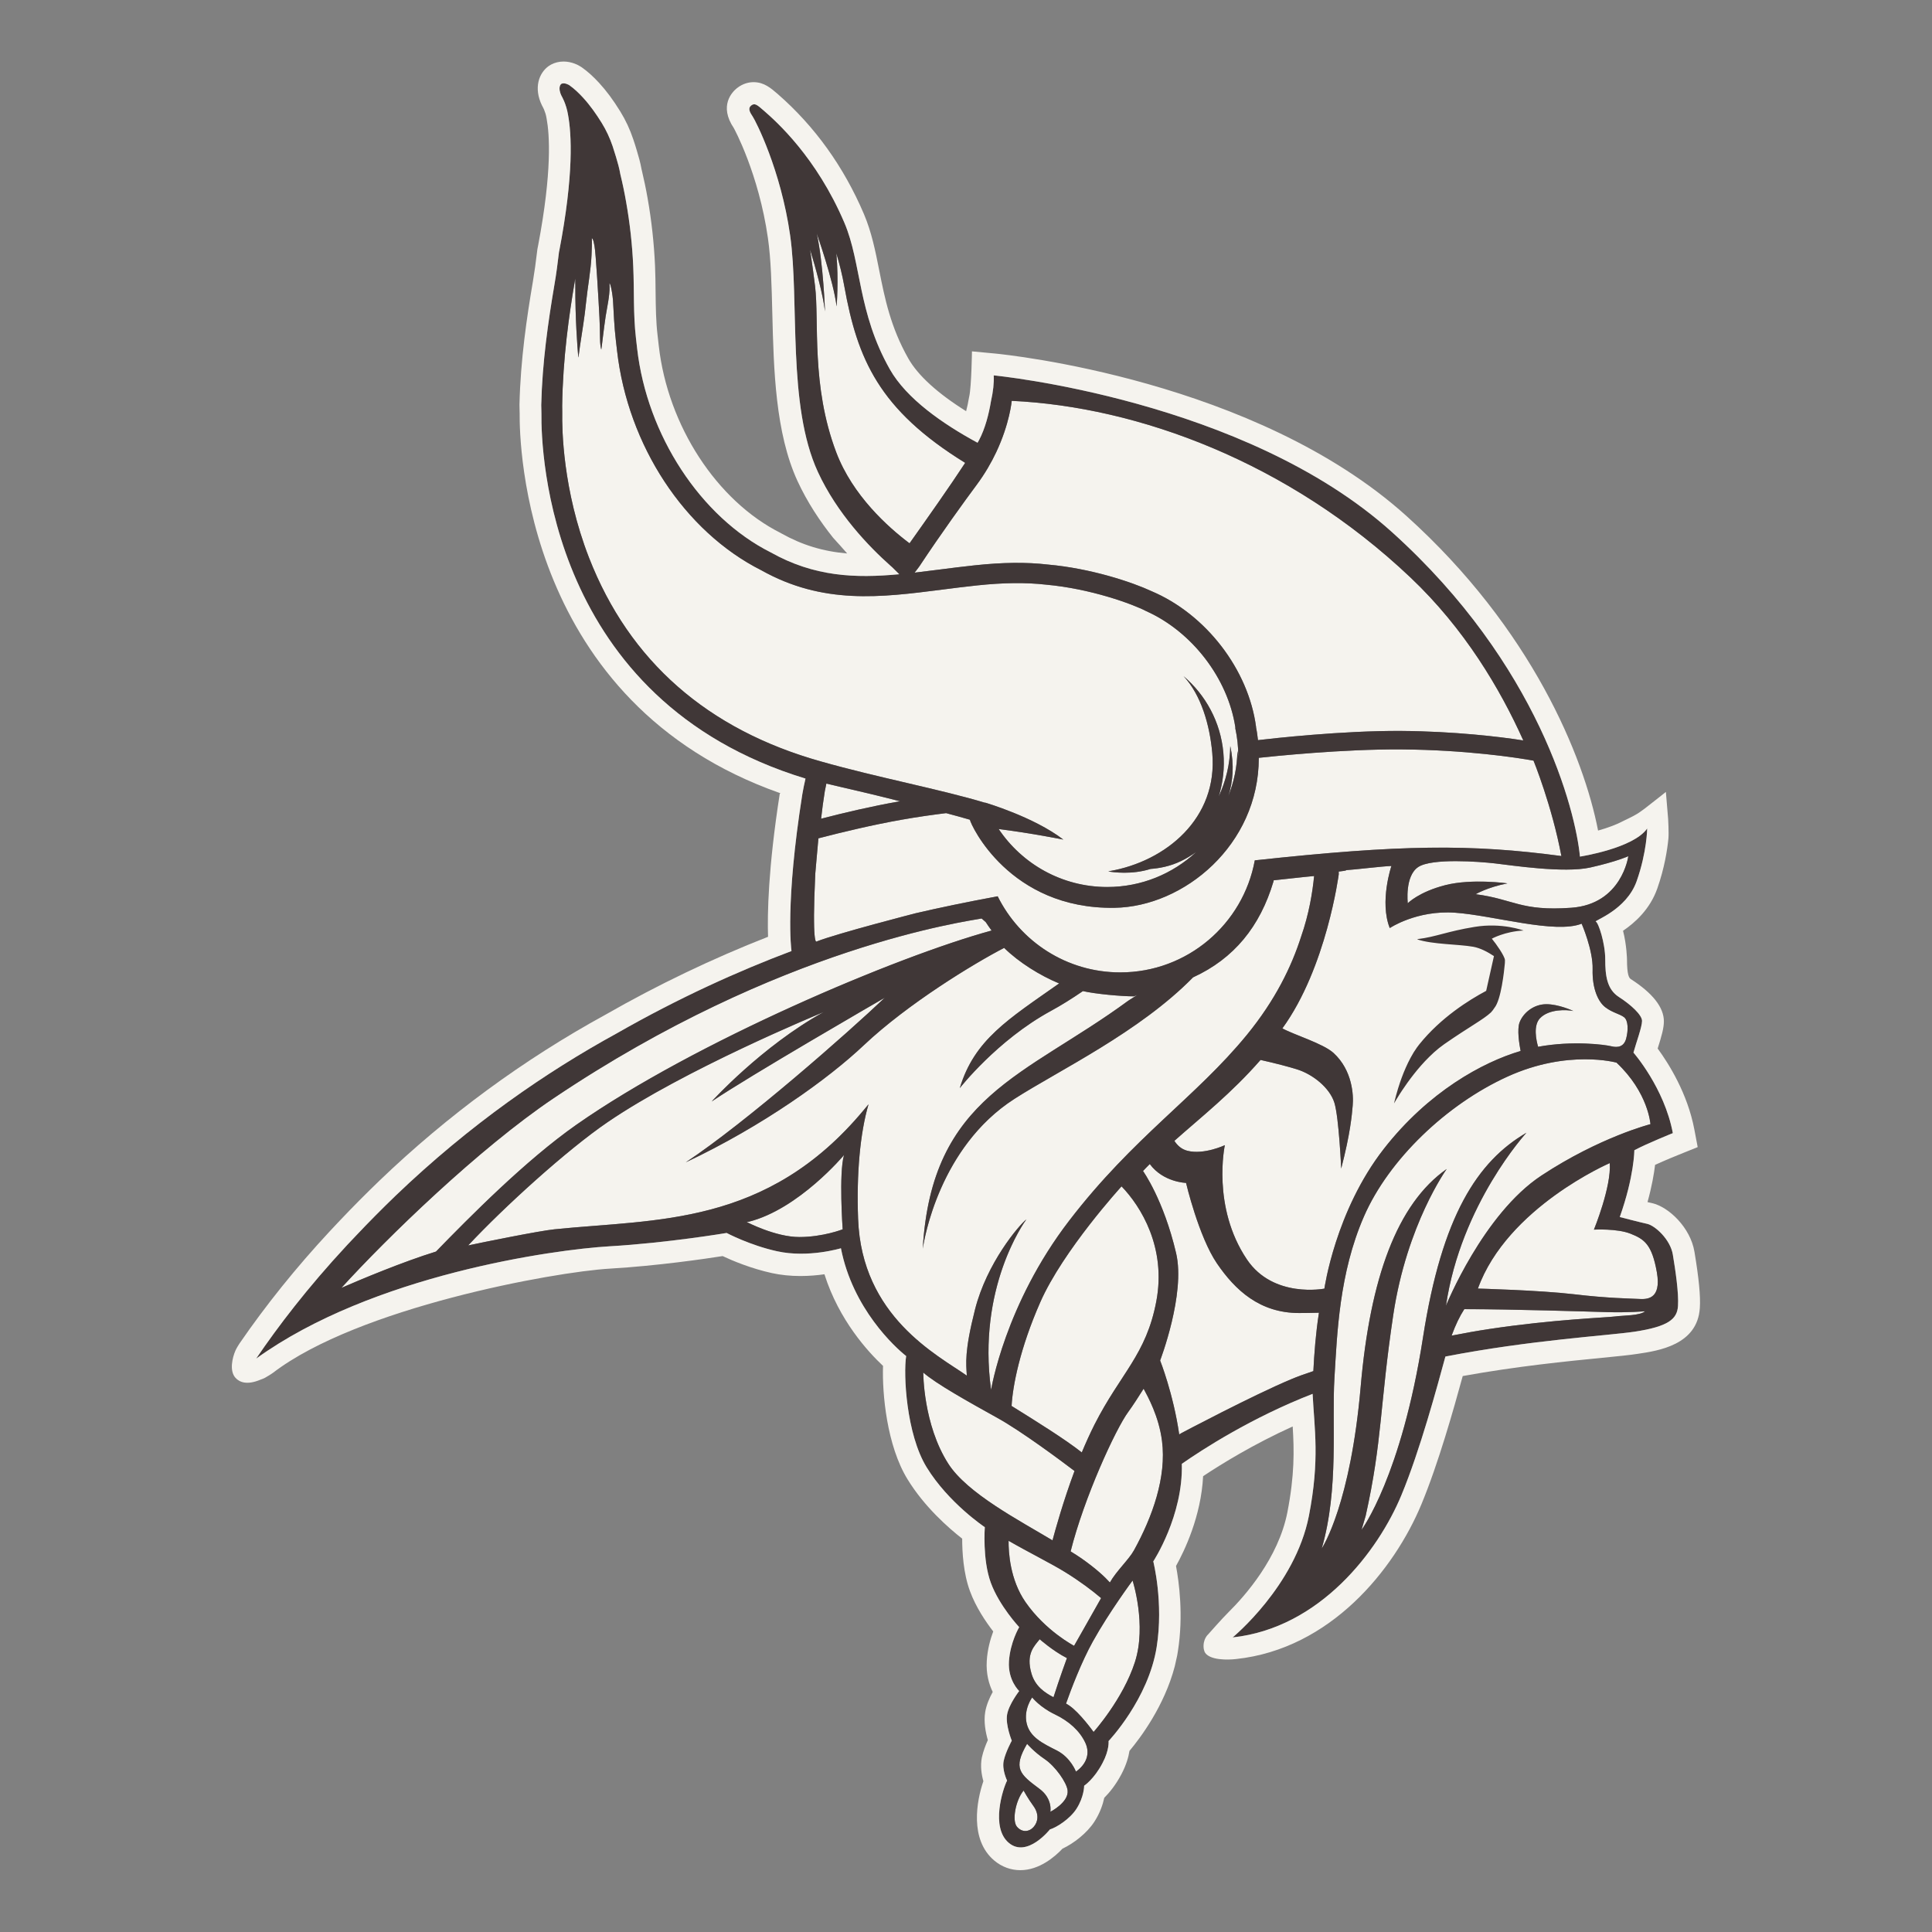 <svg width="500" height="500" viewBox="0 0 500 500" fill="none" xmlns="http://www.w3.org/2000/svg">
<rect x="0" y="0" width="500" height="500" fill="#808080" stroke="none"/>
<path d="M252.336 338.886C249.555 349.804 250.028 352.902 250.218 356.01C242.619 350.708 222.987 340.729 222.073 315.459C221.648 303.766 222.588 293.278 224.777 285.795C224.417 286.232 223.995 286.73 223.582 287.218C198.432 317.482 169.737 315.441 143.482 318.14C139.594 318.539 125.007 321.483 121.165 322.316C130.52 312.311 146.708 297.607 157.275 290.392C177.703 276.449 213.208 261.906 213.208 261.906C197.152 270.742 184.17 285.069 184.17 285.069C194.16 278.307 229.045 258.161 229.045 258.161C219.735 267.027 193.206 290.404 177.473 300.809C197.492 291.372 214.428 279.136 223.555 270.506C234.972 259.721 252.117 249.315 259.873 245.31C263.676 249.057 269.179 252.489 274.101 254.515C260.934 263.785 252.151 269.067 248.398 281.6C248.398 281.6 258.032 269.237 271.918 261.665C274.527 260.242 277.354 258.487 280.255 256.493C283.377 257.23 290.152 257.851 293.469 257.851L294.29 257.505C293.753 257.914 292.42 258.677 291.865 259.079C265.332 278.542 241.051 283.654 238.806 323.244C238.806 323.244 242.161 297.446 262.573 284.366C274.137 276.959 294.874 267.106 308.764 252.94C319.405 248.073 326.099 239.748 329.563 228.172L329.641 227.812C333.078 227.473 336.499 227.033 340.092 226.715C339.68 230.897 338.769 236.575 336.733 242.385C334.244 250.155 330.061 258.805 322.685 267.82C309.414 284.031 293.394 294.186 276.716 315.888C260.038 337.595 256.491 359.713 256.491 359.713C252.774 332.717 265.643 315.551 265.643 315.551C263.685 317.101 255.395 326.857 252.335 338.887L252.336 338.886ZM193.736 316.195C206.708 312.948 218.428 298.925 218.428 298.925C217.056 303.665 218.079 318.144 218.079 318.144C218.079 318.144 213.016 320.142 206.844 320.142C200.672 320.142 193.226 316.246 193.226 316.246L193.736 316.196V316.195ZM278.091 380.688C275.166 388.538 273.146 395.813 272.393 398.646C263.692 393.43 250.339 386.471 245.444 378.843C238.878 368.609 238.944 355.208 238.944 355.208C242.194 358.08 250.53 362.744 258.164 366.977C264.396 370.437 274.568 378.016 278.09 380.688H278.091ZM261.799 363.856C262.083 358.715 263.932 349.039 269.214 337.024C275.139 323.558 290.255 307.034 290.255 307.034C295.286 312.247 301.881 322.894 299.256 336.774C296.631 350.646 290.003 355.391 283.25 368.705C282.088 371 280.99 373.437 279.969 375.893C275.755 372.552 268.117 367.785 261.798 363.856H261.799ZM232.612 207.283L232.948 207.369L232.469 207.449C225.619 208.658 218.509 210.328 212.493 211.889C212.761 209.503 213.082 207.108 213.465 204.76C213.585 204.108 213.718 203.45 213.861 202.79C216.492 203.431 219.166 204.044 221.843 204.666C224.257 205.226 226.677 205.791 229.063 206.391L232.612 207.284V207.283ZM367.025 224.388C370.544 222.048 382.847 222.984 386.948 223.452C391.055 223.921 404.765 226.029 411.564 224.507C418.354 222.985 421.406 221.579 421.406 221.579C421.406 221.579 419.765 233.995 406.639 234.933C393.513 235.871 391.757 232.706 381.913 231.418C381.913 231.418 384.841 229.659 390.117 228.609C390.117 228.609 380.971 227.319 374.058 229.075C367.146 230.834 364.333 233.762 364.333 233.762C364.333 233.762 363.513 226.729 367.026 224.388H367.025ZM236.695 148.202C236.695 148.202 237.752 146.853 237.94 146.565C243.586 138.03 249.725 129.556 252.79 125.436C254.923 122.562 256.55 119.707 257.803 117.057C261.33 109.587 261.827 103.745 261.827 103.745C294.41 105.24 333.446 119.535 365.03 149.447C379.003 162.681 388.248 178.309 394.225 191.631C388.405 190.685 376.309 189.258 362.673 189.168C347.383 189.063 329.048 191.135 325.564 191.547L325.562 191.531C325.507 190.989 325.434 190.455 325.354 189.923L325.286 189.457C325.221 189.038 325.14 188.623 325.06 188.209L325.083 188.204C323.124 173.238 312.049 158.931 297.993 152.99C292.943 150.639 282.31 147.107 271.213 146.109C265.603 145.468 259.576 145.531 252.263 146.305C249.128 146.636 246.081 147.029 243.091 147.41C240.919 147.689 238.791 147.959 236.694 148.202H236.695ZM277.976 425.933C277.976 425.933 270.577 422.09 265.407 414.632C261.354 408.783 260.993 401.599 261.027 398.757C266.241 401.761 272.216 404.731 275.707 406.897C279.543 409.274 282.656 411.626 284.968 413.593C281.29 420.112 277.976 425.933 277.976 425.933ZM256.631 240.824C232.08 247.517 179.777 269.657 149.197 291.067C136 300.309 121.598 314.902 112.825 323.907C104.234 326.559 93.383 331.108 88.346 333.31C100.102 320.387 123.919 297.234 143.336 284.187C201.957 244.801 250.421 238.436 254.034 237.707L255.104 238.634C255.589 239.385 256.106 240.109 256.632 240.825L256.631 240.824ZM398.94 304.215C383.821 314.176 374.215 337.923 374.215 337.923C378.096 311.57 395.037 293.162 395.037 293.162C382.38 300.544 373.163 314.665 368.269 346.13C362.678 382.121 352.359 395.93 352.359 395.93L353.435 392.282C357.769 372.836 357.066 363.696 360.582 340.26C364.098 316.828 374.411 302.532 374.411 302.532C361.52 311.555 354.581 330.847 352.146 358.89C349.458 389.815 342.052 400.761 342.052 400.761C346.56 385.308 344.646 368.148 345.344 356.665C346.049 345.18 346.557 329.565 352.998 314.802C359.446 300.039 374.411 285.781 390.117 278.635C405.816 271.486 418.348 275.006 418.348 275.006C426.624 282.766 427.135 290.937 427.135 290.937C427.135 290.937 414.059 294.259 398.94 304.213V304.215ZM266.962 433.164C265.41 427.94 267.746 425.952 269.071 424.234C269.071 424.234 272.54 427.293 276.128 429.119C276.128 429.119 274.165 434.442 272.649 439.249C270.298 438.019 267.914 436.368 266.963 433.165L266.962 433.164ZM264.902 463.383C264.902 463.383 266.102 465.556 267.391 467.305C268.988 469.465 268.647 471.516 267.5 472.813C266.352 474.116 264.51 474.303 263.188 472.745C261.862 471.19 262.813 465.971 264.902 463.383V463.383ZM295.966 359.392C297.039 361.416 299.919 366.523 300.734 372.938C301.924 382.279 298.255 392.537 293.471 401.224C292.169 403.584 288.903 406.592 287.237 409.552C285.951 408.121 283.685 405.977 279.861 403.301C279.066 402.749 278.122 402.142 277.082 401.495C280.559 387.589 288.713 369.843 292.016 365.377C293.061 363.967 294.844 361.19 295.966 359.392V359.392ZM270.373 455.268C273.15 457.144 276.089 461.341 276.3 463.381C276.62 466.46 271.826 468.889 271.826 468.889C271.826 468.889 272.495 465.512 269 462.928C263.895 459.144 262.101 457.665 265.804 451.297C265.804 451.297 267.595 453.39 270.374 455.268H270.373ZM282.825 424.817C287.065 417.186 293.114 409.037 293.114 409.037C293.114 409.037 296.818 420.536 293.723 430.142C290.631 439.749 283.016 448.229 283.016 448.229C283.016 448.229 279.461 443.244 276.682 441.371C276.437 441.204 276.166 441.04 275.885 440.879C277.214 437.14 279.869 430.142 282.826 424.818L282.825 424.817ZM272.931 443.647C276.733 445.461 279.447 447.995 280.861 450.981C282.272 453.964 281.009 456.705 278.457 458.498C278.457 458.498 277.102 454.851 273.509 453.026C269.918 451.2 266.535 449.631 265.696 445.996C264.86 442.364 267.133 439.299 267.133 439.299C267.133 439.299 269.133 441.832 272.931 443.648V443.647Z" fill="#F5F3EE"/>
<path d="M254.927 207.756C243.507 204.304 227.094 201.218 212.515 197.078C183.081 188.834 162.869 171.09 152.446 144.337C145.589 126.749 145.437 110.808 145.514 106.976C145.52 106.427 145.488 105.399 145.491 105.046C145.652 92.717 147.309 81.299 148.707 73.086L148.871 72.085L148.894 73.841C148.849 82.376 149.436 89.888 149.642 92.223L149.658 92.453C149.69 92.794 149.924 90.7 150.08 89.65C150.651 85.846 151.304 82.076 151.681 78.246C152.061 74.434 152.923 69.88 153.087 66.054C153.154 64.584 153.218 63.105 153.176 61.633C153.6 61.885 153.772 63.313 153.859 63.718C154.198 65.308 154.924 77.816 155.14 82.098C155.228 83.808 155.259 85.519 155.28 87.228C155.29 88.082 155.316 88.921 155.452 89.766C155.481 89.99 155.554 90.233 155.606 90.474C155.647 90.672 156.278 84.901 156.749 81.86C157.147 79.302 157.786 76.707 157.767 74.098C157.767 73.871 157.697 73.588 157.736 73.364C157.803 72.979 158.359 74.641 158.643 77.694C158.838 81.144 158.986 84.723 159.385 88.096L159.692 90.764C162.481 115.256 177.159 137.571 196.994 147.565C213.001 156.539 227.941 154.624 243.76 152.597C246.711 152.217 249.721 151.831 252.813 151.505C259.738 150.773 265.402 150.71 270.686 151.309C282.341 152.361 293.117 156.33 296.661 158.169C308.488 163.481 317.762 175.524 319.697 188.188L319.705 188.527C320.207 190.828 320.466 193.212 320.466 195.664L320.463 195.753C320.383 195.287 320.341 194.833 320.237 194.356C320.179 198.459 319.346 202.371 317.901 205.972C319.08 202.324 319.469 198.053 318.396 193.072C318.334 197.738 317.256 202.14 315.407 206.124C316.514 202.554 316.967 198.724 316.605 194.777C315.881 186.786 311.998 179.837 306.295 174.982C310.863 179.865 313.074 187.608 313.735 194.849C315.263 211.817 301.692 222.939 287.135 225.449L286.831 225.524C288.081 225.746 292.933 226.413 297.77 224.873C299.916 224.722 302.767 224.24 305.659 222.841C306.73 222.323 308.083 221.549 309.535 220.535C303.493 226.118 295.435 229.555 286.56 229.555C274.84 229.555 264.532 223.598 258.456 214.552C266.907 215.61 275.187 217.29 275.187 217.29C267.566 211.414 254.936 207.714 254.936 207.714L254.923 207.755L254.927 207.756ZM249.781 119.785C245.815 125.879 239.958 134.165 235.384 140.609C229.865 136.464 220.652 128.249 216.412 117.044C209.86 99.723 212.063 83.2 210.922 73.954C210.591 71.296 210.172 68.045 209.649 64.585C211.097 69.364 213.001 76.206 213.509 80.588C213.509 80.588 213.085 68.142 211.366 60.416C211.366 60.416 215.655 72.435 216.517 79.299C216.517 79.299 217.079 72.65 216.45 65.547C217.263 68.273 217.984 71.141 218.523 74.161C221.901 92.911 227.454 105.999 249.78 119.784L249.781 119.785Z" fill="#F5F3EE"/>
<path d="M386.079 242.923C387.258 244.332 389.361 247.374 389.478 248.431C389.493 248.562 389.48 248.848 389.455 249.236V249.238L389.431 249.516L389.426 249.561C389.278 251.181 388.499 258.72 386.761 260.822C386.505 261.241 386.216 261.645 385.852 262.01C383.857 263.876 380.367 265.65 373.776 270.22C366.51 275.262 360.768 285.57 360.768 285.57C360.768 285.57 362.833 275.83 367.325 270.263C372.891 263.368 380.144 258.811 384.62 256.43L386.631 247.446C385.09 246.417 383.152 245.364 381.277 245.028C377.386 244.343 370.829 244.432 366.815 243.123L366.864 243.042C371.669 242.456 374.482 241.051 381.628 239.876C388.775 238.706 394.285 240.816 394.285 240.816C389.478 241.051 386.079 242.924 386.079 242.924V242.923ZM409.326 239.054C409.326 239.054 412.313 245.881 412.17 250.86C412.03 255.837 413.589 259.25 415.439 260.672C417.291 262.092 419.14 262.378 420.278 263.236C421.422 264.086 421.422 266.647 420.851 268.778C420.278 270.91 418.715 271.196 417.009 270.769C415.418 270.375 407.095 269.247 398.059 270.907C397.58 269.235 396.752 265.412 398.552 263.518C400.898 261.066 405.467 261.296 407.222 261.648C407.222 261.648 403.479 259.89 400.195 259.89C396.913 259.89 394.215 262.118 393.278 264.577C392.583 266.406 393.182 270.169 393.534 271.988C383.711 274.88 369.644 282.551 358.104 297.368C345.583 313.436 342.749 333.494 342.749 333.494C342.749 333.494 329.543 336.094 322.708 325.945C313.541 312.334 316.987 296.372 316.987 296.372C316.987 296.372 311.559 298.933 307.263 297.813C305.757 297.42 304.688 296.429 303.93 295.255C311.076 288.905 318.679 282.941 326.221 274.311C330.127 275.179 333.638 276.12 335.553 276.706C339.775 277.993 344.173 281.562 345.343 285.426C346.517 289.295 347.098 302.417 347.098 302.417C349.471 293.29 349.851 288.685 350.082 286.101C350.322 283.526 350.051 277.011 345.105 272.5C342.436 270.066 334.877 267.805 331.88 266.143C343.323 250.388 346.467 226.247 346.467 226.247L346.457 225.561C347.623 225.434 348.385 225.313 348.416 225.193C350.526 225.071 358.016 224.158 360.094 224.12C360.094 224.12 356.963 233.36 359.667 240.188C359.667 240.188 366.639 235.496 376.6 236.207C386.557 236.921 402.495 241.754 409.324 239.053L409.326 239.054ZM314.936 326.955C319.67 333.901 326.018 339.808 336.214 339.808C337.69 339.808 339.441 339.782 341.347 339.733C340.509 345.015 340.097 350.708 339.893 354.84C337.68 355.577 335.713 356.289 334.148 356.946C324.244 361.081 305.812 370.847 305.812 370.847L305.184 371.225C303.666 360.72 300.239 352.09 300.239 352.09C300.239 352.09 306.852 334.894 304.378 324.322C301.127 310.435 295.807 303.05 295.807 303.05C296.391 302.428 296.976 301.843 297.563 301.247C301.05 305.992 306.954 306.128 306.954 306.128C306.954 306.128 310.21 320.016 314.936 326.954V326.955ZM416.113 339.587C421.137 339.736 425.759 339.365 425.759 339.365C424.283 340.546 420.293 340.4 418.076 340.696C415.86 340.991 402.122 341.434 385.42 343.948C382.396 344.399 379.096 344.99 375.675 345.662C376.737 342.793 377.724 340.74 378.949 338.815L379.098 338.813C391.362 338.813 411.085 339.443 416.113 339.587V339.587ZM421.996 319.287C425.509 320.694 427.502 321.979 428.791 329.245C430.08 336.51 425.978 336.274 423.986 336.162C421.996 336.044 416.204 336.006 407.295 334.95C398.388 333.898 382.478 333.485 382.478 333.485C390.083 312.445 416.603 301.014 416.603 301.014C417.074 307.103 412.501 318.236 412.501 318.236C412.501 318.236 418.478 317.882 421.996 319.289V319.287Z" fill="#F5F3EE"/>
<path d="M396.872 196.858C392.671 196.076 379.288 194.055 362.674 193.943C347.576 193.841 329.369 195.728 325.778 196.127L325.775 196.19C325.754 218.644 306.422 234.671 288.418 234.938C261.228 235.344 251.218 213.435 251.011 212.142C249.073 211.577 247.003 211.013 244.857 210.438C241.245 210.879 237.383 211.433 233.33 212.148C225.838 213.467 218.099 215.314 211.8 216.953C211.5 220.278 211.019 225.627 211 226.083C210.104 244.989 211.295 243.67 211.295 243.67C216.779 241.526 237.005 236.34 237.005 236.34C242.928 234.962 249.962 233.482 258.197 231.962C263.987 243.629 276.011 251.65 289.92 251.65C307.288 251.65 321.721 239.148 324.743 222.663C362.702 218.543 380.645 218.426 404.087 221.543C401.628 208.482 396.873 196.856 396.873 196.856" fill="#F5F3EE"/>
<path d="M394.28 240.818C394.28 240.818 388.777 238.708 381.634 239.877C374.475 241.045 371.667 242.457 366.862 243.042L366.813 243.123C370.823 244.437 377.382 244.34 381.277 245.022C383.158 245.363 385.093 246.418 386.634 247.44L384.621 256.431C380.141 258.817 372.884 263.362 367.331 270.259C366.909 270.777 366.503 271.346 366.131 271.945C365.952 272.188 365.79 272.448 365.644 272.724C365.431 273.065 365.238 273.406 365.06 273.746C364.833 274.152 364.62 274.574 364.411 275.012C364.2 275.434 364.005 275.856 363.827 276.278C363.032 278.061 362.398 279.848 361.928 281.359L361.766 281.877C361.409 283.06 361.151 284.035 360.987 284.701L360.922 284.959L360.873 285.155L360.808 285.463L360.792 285.546C360.889 285.382 361.393 284.473 362.238 283.159L362.852 282.218C364.475 279.784 366.944 276.408 369.883 273.52C370.289 273.114 370.709 272.709 371.133 272.335C371.993 271.571 372.868 270.858 373.779 270.225C380.37 265.649 383.86 263.88 385.855 262.015C386.214 261.64 386.506 261.234 386.766 260.829C388.503 258.718 389.282 251.173 389.43 249.567V249.518L389.461 249.242C389.477 248.966 389.477 248.739 389.477 248.593V248.431C389.363 247.376 387.253 244.325 386.084 242.93C386.084 242.93 389.477 241.048 394.282 240.82L394.28 240.818ZM394.28 240.818C394.28 240.818 388.777 238.708 381.634 239.877C374.475 241.045 371.667 242.457 366.862 243.042L366.813 243.123C370.823 244.437 377.382 244.34 381.277 245.022C383.158 245.363 385.093 246.418 386.634 247.44L384.621 256.431C380.141 258.817 372.884 263.362 367.331 270.259C366.909 270.777 366.503 271.346 366.131 271.945C365.952 272.188 365.79 272.448 365.644 272.724C365.431 273.065 365.238 273.406 365.06 273.746C364.833 274.152 364.62 274.574 364.411 275.012C364.2 275.434 364.005 275.856 363.827 276.278C363.032 278.061 362.398 279.848 361.928 281.359L361.766 281.877C361.409 283.06 361.151 284.035 360.987 284.701L360.922 284.959L360.873 285.155L360.808 285.463L360.792 285.546C360.889 285.382 361.393 284.473 362.238 283.159L362.852 282.218C364.475 279.784 366.944 276.408 369.883 273.52C370.289 273.114 370.709 272.709 371.133 272.335C371.993 271.571 372.868 270.858 373.779 270.225C380.37 265.649 383.86 263.88 385.855 262.015C386.214 261.64 386.506 261.234 386.766 260.829C388.503 258.718 389.282 251.173 389.43 249.567V249.518L389.461 249.242C389.477 248.966 389.477 248.739 389.477 248.593V248.431C389.363 247.376 387.253 244.325 386.084 242.93C386.084 242.93 389.477 241.048 394.282 240.82L394.28 240.818ZM394.28 240.818C394.28 240.818 388.777 238.708 381.634 239.877C374.475 241.045 371.667 242.457 366.862 243.042L366.813 243.123C370.823 244.437 377.382 244.34 381.277 245.022C383.158 245.363 385.093 246.418 386.634 247.44L384.621 256.431C380.141 258.817 372.884 263.362 367.331 270.259C366.909 270.777 366.503 271.346 366.131 271.945C365.952 272.188 365.79 272.448 365.644 272.724C365.431 273.065 365.238 273.406 365.06 273.746C364.833 274.152 364.62 274.574 364.411 275.012C364.2 275.434 364.005 275.856 363.827 276.278C363.032 278.061 362.398 279.848 361.928 281.359L361.766 281.877C361.409 283.06 361.151 284.035 360.987 284.701L360.922 284.959L360.873 285.155L360.808 285.463L360.792 285.546C360.889 285.382 361.393 284.473 362.238 283.159L362.852 282.218C364.475 279.784 366.944 276.408 369.883 273.52C370.289 273.114 370.709 272.709 371.133 272.335C371.993 271.571 372.868 270.858 373.779 270.225C380.37 265.649 383.86 263.88 385.855 262.015C386.214 261.64 386.506 261.234 386.766 260.829C388.503 258.718 389.282 251.173 389.43 249.567V249.518L389.461 249.242C389.477 248.966 389.477 248.739 389.477 248.593V248.431C389.363 247.376 387.253 244.325 386.084 242.93C386.084 242.93 389.477 241.048 394.282 240.82L394.28 240.818ZM394.28 240.818C394.28 240.818 388.777 238.708 381.634 239.877C374.475 241.045 371.667 242.457 366.862 243.042L366.813 243.123C370.823 244.437 377.382 244.34 381.277 245.022C383.158 245.363 385.093 246.418 386.634 247.44L384.621 256.431C380.141 258.817 372.884 263.362 367.331 270.259C366.909 270.777 366.503 271.346 366.131 271.945C365.952 272.188 365.79 272.448 365.644 272.724C365.431 273.065 365.238 273.406 365.06 273.746C364.833 274.152 364.62 274.574 364.411 275.012C364.2 275.434 364.005 275.856 363.827 276.278C363.032 278.061 362.398 279.848 361.928 281.359L361.766 281.877C361.409 283.06 361.151 284.035 360.987 284.701L360.922 284.959L360.873 285.155L360.808 285.463L360.792 285.546C360.889 285.382 361.393 284.473 362.238 283.159L362.852 282.218C364.475 279.784 366.944 276.408 369.883 273.52C370.289 273.114 370.709 272.709 371.133 272.335C371.993 271.571 372.868 270.858 373.779 270.225C380.37 265.649 383.86 263.88 385.855 262.015C386.214 261.64 386.506 261.234 386.766 260.829C388.503 258.718 389.282 251.173 389.43 249.567V249.518L389.461 249.242C389.477 248.966 389.477 248.739 389.477 248.593V248.431C389.363 247.376 387.253 244.325 386.084 242.93C386.084 242.93 389.477 241.048 394.282 240.82L394.28 240.818ZM381.634 239.877C374.475 241.045 371.667 242.457 366.862 243.042L366.813 243.123C370.823 244.437 377.382 244.34 381.277 245.022C383.158 245.363 385.093 246.418 386.634 247.44L384.621 256.431C380.141 258.817 372.884 263.362 367.331 270.259C366.909 270.777 366.503 271.346 366.131 271.945C365.952 272.188 365.79 272.448 365.644 272.724C365.431 273.065 365.238 273.406 365.06 273.746C364.833 274.152 364.62 274.574 364.411 275.012C364.2 275.434 364.005 275.856 363.827 276.278C363.032 278.061 362.398 279.848 361.928 281.359L361.766 281.877C361.409 283.06 361.151 284.035 360.987 284.701L360.922 284.959L360.873 285.155L360.808 285.463L360.792 285.546C360.889 285.382 361.393 284.473 362.238 283.159L362.852 282.218C364.475 279.784 366.944 276.408 369.883 273.52C370.289 273.114 370.709 272.709 371.133 272.335C371.993 271.571 372.868 270.858 373.779 270.225C380.37 265.649 383.86 263.88 385.855 262.015C386.214 261.64 386.506 261.234 386.766 260.829C388.503 258.718 389.282 251.173 389.43 249.567V249.518L389.461 249.242C389.477 248.966 389.477 248.739 389.477 248.593V248.431C389.363 247.376 387.253 244.325 386.084 242.93C386.084 242.93 389.477 241.048 394.282 240.82C394.282 240.82 388.779 238.71 381.636 239.879L381.634 239.877ZM423.986 336.16C421.989 336.046 416.212 336.014 407.298 334.943C398.386 333.903 382.476 333.482 382.476 333.482C390.075 312.452 416.6 301.009 416.6 301.009C417.071 307.095 412.508 318.226 412.508 318.226C412.508 318.226 418.483 317.887 421.99 319.282C425.513 320.694 427.509 321.976 428.793 329.246C430.074 336.516 425.983 336.273 423.986 336.159V336.16ZM418.077 340.688C415.853 340.998 402.12 341.435 385.416 343.95C382.397 344.404 379.1 344.989 375.676 345.654C376.731 342.798 377.721 340.737 378.953 338.823L379.099 338.805C391.357 338.805 411.08 339.438 416.112 339.582C421.128 339.728 425.753 339.356 425.753 339.356C424.276 340.539 420.3 340.393 418.076 340.687L418.077 340.688ZM368.272 346.126C362.673 382.119 352.365 395.929 352.365 395.929L353.438 392.278C357.772 372.836 357.073 363.7 360.579 340.264C364.102 316.832 374.411 302.533 374.411 302.533C361.52 311.558 354.573 330.855 352.138 358.896C349.541 388.837 342.512 400.067 342.075 400.733C346.554 385.298 344.638 368.146 345.352 356.675C346.05 345.185 346.553 329.572 352.998 314.804C359.443 300.036 374.411 285.788 390.123 278.631C405.82 271.491 418.352 275.012 418.352 275.012C426.615 282.769 427.134 290.932 427.134 290.932C427.134 290.932 414.066 294.259 398.937 304.223C383.822 314.169 374.212 337.929 374.212 337.929C378.093 311.574 395.041 293.155 395.041 293.155C382.379 300.539 373.159 314.658 368.271 346.126H368.272ZM339.898 354.839C337.674 355.569 335.71 356.283 334.151 356.95C324.249 361.085 305.808 370.856 305.808 370.856L305.175 371.228C303.665 360.714 300.24 352.096 300.24 352.096C300.24 352.096 306.845 334.894 304.379 324.329C301.132 310.438 295.81 303.054 295.81 303.054C296.393 302.421 296.976 301.837 297.562 301.253C301.052 305.992 306.945 306.138 306.945 306.138C306.945 306.138 310.208 320.013 314.932 326.959C319.672 333.903 326.019 339.812 336.212 339.812C337.689 339.812 339.444 339.781 341.342 339.729C340.516 345.021 340.094 350.701 339.899 354.839H339.898ZM293.47 401.22C292.173 403.589 288.894 406.592 287.236 409.545C285.955 408.117 283.683 405.975 279.868 403.297C279.073 402.744 278.115 402.145 277.076 401.496C280.566 387.588 288.715 369.851 292.01 365.372C293.064 363.96 294.851 361.185 295.971 359.4C297.042 361.414 299.916 366.524 300.727 372.934C301.928 382.282 298.26 392.538 293.469 401.22H293.47ZM293.715 430.139C290.629 439.746 283.017 448.235 283.017 448.235C283.017 448.235 279.462 443.251 276.684 441.369C276.442 441.208 276.166 441.044 275.89 440.881C277.205 437.134 279.867 430.139 282.823 424.817C287.058 417.19 293.113 409.043 293.113 409.043C293.113 409.043 296.814 420.533 293.714 430.14L293.715 430.139ZM278.454 458.49C278.454 458.49 277.108 454.856 273.505 453.021C269.916 451.205 266.539 449.629 265.697 445.994C264.853 442.359 267.126 439.292 267.126 439.292C267.126 439.292 269.139 441.84 272.937 443.643C276.737 445.459 279.448 447.991 280.859 450.977C282.271 453.963 281.005 456.704 278.455 458.491L278.454 458.49ZM271.833 468.892C271.833 468.892 272.497 465.516 268.992 462.936C263.895 459.137 262.093 457.662 265.81 451.299C265.81 451.299 267.596 453.394 270.371 455.262C273.147 457.143 276.085 461.348 276.296 463.376C276.621 466.458 271.832 468.892 271.832 468.892H271.833ZM267.497 472.819C266.346 474.117 264.51 474.312 263.181 472.754C261.866 471.196 262.809 465.971 264.902 463.39C264.902 463.39 266.103 465.565 267.386 467.303C268.993 469.461 268.652 471.521 267.498 472.819H267.497ZM276.118 429.114C276.118 429.114 274.172 434.44 272.644 439.242C270.29 438.025 267.92 436.37 266.962 433.171C265.404 427.949 267.741 425.951 269.072 424.231C269.072 424.231 272.53 427.298 276.117 429.114H276.118ZM261.021 398.752C266.232 401.754 272.22 404.724 275.712 406.899C279.543 409.268 282.66 411.621 284.965 413.585C281.295 420.11 277.969 425.935 277.969 425.935C277.969 425.935 270.583 422.087 265.405 414.624C261.347 408.782 260.988 401.593 261.022 398.753L261.021 398.752ZM245.437 378.84C238.879 368.616 238.944 355.211 238.944 355.211C242.191 358.083 250.534 362.741 258.162 366.977C264.397 370.434 274.559 378.012 278.082 380.69C275.16 388.543 273.147 395.815 272.384 398.639C263.698 393.43 250.339 386.468 245.437 378.84V378.84ZM299.25 336.776C296.636 350.651 289.999 355.39 283.244 368.697C282.09 371.001 280.988 373.436 279.965 375.888C275.761 372.543 268.115 367.788 261.799 363.861C262.075 358.717 263.927 349.044 269.219 337.018C275.144 323.566 290.257 307.03 290.257 307.03C295.289 312.239 301.88 322.901 299.25 336.777V336.776ZM222.078 315.452C221.64 303.768 222.581 293.284 224.773 285.787C224.416 286.227 223.994 286.728 223.588 287.215C198.427 317.481 169.743 315.438 143.478 318.146C139.598 318.537 125.005 321.489 121.158 322.317C130.524 312.304 146.709 297.601 157.277 290.396C177.065 276.896 210.992 262.808 213.103 261.948C197.097 270.81 184.176 285.073 184.176 285.073C193.851 278.518 226.901 259.416 228.947 258.233C219.564 267.173 193.153 290.428 177.472 300.815C197.487 291.37 214.435 279.132 223.558 270.5C234.97 259.724 252.112 249.322 259.871 245.314C263.67 249.063 269.189 252.487 274.107 254.515C260.942 263.781 252.16 269.072 248.394 281.6C248.394 281.6 258.036 269.234 271.916 261.655C274.528 260.243 277.354 258.492 280.261 256.494C283.376 257.223 290.162 257.857 293.471 257.857L294.283 257.498C293.749 257.904 292.418 258.668 291.866 259.074C265.375 278.517 241.121 283.628 238.816 323.079C239.157 320.856 243.118 296.821 262.581 284.358C274.139 276.958 294.87 267.106 308.764 252.94C319.397 248.071 326.101 239.746 329.559 228.176L329.64 227.819C333.081 227.478 336.507 227.04 340.094 226.715C339.688 230.902 338.763 236.582 336.734 242.375C334.25 250.148 330.062 258.798 322.691 267.823C309.414 284.034 293.392 294.176 276.721 315.89C260.033 337.587 256.495 359.707 256.495 359.707C252.873 333.449 264.952 316.491 265.618 315.582C263.605 317.19 255.375 326.927 252.338 338.886C249.564 349.808 250.033 352.907 250.213 356.009C242.616 350.701 222.99 340.736 222.081 315.453L222.078 315.452ZM218.085 318.146C218.085 318.146 213.02 320.142 206.852 320.142C200.667 320.142 193.232 316.249 193.232 316.249L193.735 316.197C206.705 312.951 218.426 298.933 218.426 298.933C217.062 303.672 218.085 318.146 218.085 318.146V318.146ZM112.83 323.905C104.243 326.552 93.383 331.114 88.351 333.303C100.104 320.384 123.918 297.227 143.332 284.18C201.95 244.794 250.422 238.432 254.042 237.702L255.099 238.627C255.583 239.39 256.104 240.104 256.623 240.818C232.079 247.52 179.776 269.656 149.193 291.061C135.996 300.311 121.597 314.9 112.831 323.906L112.83 323.905ZM152.439 144.34C145.589 126.748 145.443 110.812 145.507 106.982C145.523 106.43 145.491 105.392 145.491 105.051C145.653 92.717 147.309 81.293 148.705 73.081C148.77 72.756 148.819 72.416 148.867 72.091L148.899 73.844C148.85 82.38 149.435 89.894 149.646 92.231L149.662 92.458C149.694 92.799 149.922 90.705 150.084 89.65C150.652 85.853 151.301 82.071 151.675 78.241C152.065 74.427 152.925 69.883 153.087 66.053C153.152 64.576 153.217 63.099 153.168 61.639C153.606 61.882 153.769 63.311 153.866 63.716C154.191 65.306 154.921 77.818 155.132 82.103C155.229 83.807 155.262 85.511 155.278 87.231C155.294 88.075 155.31 88.919 155.457 89.763C155.473 89.99 155.554 90.234 155.603 90.477C155.668 90.477 156.269 84.846 156.739 81.86C157.145 79.296 157.778 76.699 157.762 74.103C157.762 73.876 157.697 73.584 157.73 73.373C157.795 72.984 158.363 74.639 158.639 77.69C158.834 81.147 158.98 84.717 159.386 88.092L159.694 90.77C162.486 115.259 177.161 137.573 196.998 147.569C213.004 156.543 227.938 154.628 243.765 152.6C246.703 152.227 249.723 151.837 252.807 151.513C259.739 150.783 265.404 150.718 270.68 151.302C282.335 152.357 293.114 156.333 296.653 158.167C308.485 163.474 317.756 175.531 319.702 188.189V188.53C320.207 190.834 320.467 193.22 320.467 195.67V195.751C320.384 195.28 320.337 194.842 320.238 194.355C320.175 198.461 319.348 202.372 317.902 205.975C319.071 202.324 319.46 198.056 318.389 193.073C318.34 197.747 317.253 202.145 315.402 206.121C316.507 202.551 316.96 198.721 316.602 194.777C315.873 186.793 311.992 179.847 306.296 174.978C310.857 179.863 313.08 187.604 313.731 194.858C315.257 211.817 301.686 222.933 287.141 225.448L286.831 225.529C288.083 225.74 292.936 226.422 297.774 224.88C299.917 224.718 302.774 224.247 305.663 222.835C306.734 222.332 308.08 221.553 309.543 220.531C303.504 226.114 295.436 229.554 286.555 229.554C274.836 229.554 264.528 223.598 258.457 214.559C266.914 215.614 275.192 217.285 275.192 217.285C267.564 211.41 254.935 207.71 254.935 207.71V207.759C243.507 204.302 227.095 201.219 212.518 197.081C183.087 188.837 162.877 171.083 152.439 144.339V144.34ZM216.414 117.044C209.856 99.728 212.064 83.208 210.927 73.958C210.586 71.297 210.164 68.051 209.645 64.578C211.106 69.365 213.005 76.214 213.508 80.595C213.508 80.595 213.086 68.18 211.381 60.456C211.624 61.17 215.683 72.644 216.511 79.297C216.511 79.297 217.079 72.643 216.446 65.552C217.258 68.278 217.988 71.151 218.524 74.169C221.9 92.913 227.452 106.009 249.789 119.787C245.812 125.873 239.952 134.165 235.39 140.608C229.871 136.47 220.65 128.258 216.414 117.044V117.044ZM257.808 117.06C261.331 109.595 261.834 103.737 261.834 103.737C294.412 105.246 333.454 119.527 365.026 149.452C379.006 162.678 388.257 178.306 394.231 191.63C388.403 190.689 376.31 189.261 362.674 189.163C347.382 189.066 329.055 191.127 325.565 191.549V191.533C325.5 190.997 325.437 190.462 325.354 189.926L325.289 189.455C325.224 189.033 325.143 188.627 325.062 188.205H325.078C323.13 173.242 312.044 158.929 298.001 152.989C292.953 150.636 282.32 147.098 271.216 146.108C265.598 145.459 259.577 145.524 252.272 146.303C249.123 146.628 246.087 147.033 243.1 147.407C240.925 147.683 238.798 147.959 236.688 148.202C236.688 148.202 237.759 146.855 237.938 146.563C243.587 138.027 249.723 129.556 252.793 125.434C254.916 122.562 256.557 119.705 257.807 117.06H257.808ZM212.501 211.882C212.761 209.496 213.085 207.111 213.459 204.758C213.589 204.109 213.719 203.444 213.865 202.794C216.495 203.427 219.173 204.044 221.852 204.66C224.254 205.228 226.673 205.796 229.059 206.396C230.26 206.688 231.445 206.98 232.614 207.289L232.955 207.37L232.468 207.451C225.618 208.652 218.508 210.323 212.501 211.881V211.882ZM404.084 221.538C380.643 218.422 362.706 218.536 324.737 222.658C321.718 239.146 307.286 251.658 289.917 251.658C276.004 251.658 263.993 243.625 258.198 231.957C249.968 233.482 242.923 234.959 236.998 236.339C236.998 236.339 216.772 241.532 211.301 243.674C211.301 243.674 210.1 244.988 210.993 226.082C211.025 225.628 211.496 220.272 211.805 216.962C218.103 215.323 225.847 213.473 233.33 212.142C237.388 211.428 241.252 210.876 244.855 210.438C246.998 211.006 249.076 211.574 251.007 212.142C251.218 213.44 261.234 235.349 288.424 234.943C306.426 234.667 325.76 218.65 325.776 196.19V196.125C329.365 195.736 347.575 193.837 362.674 193.95C379.297 194.064 392.674 196.076 396.877 196.855C396.877 196.855 401.633 208.491 404.084 221.538V221.538ZM411.566 224.508C418.353 222.983 421.405 221.587 421.405 221.587C421.405 221.587 419.765 234.002 406.633 234.927C393.517 235.868 391.764 232.704 381.91 231.422C381.91 231.422 384.848 229.653 390.124 228.614C390.124 228.614 380.969 227.316 374.053 229.068C367.154 230.837 364.329 233.758 364.329 233.758C364.329 233.758 363.517 226.731 367.024 224.394C370.547 222.041 382.851 222.982 386.94 223.453C391.05 223.924 404.766 226.033 411.566 224.508V224.508ZM415.447 260.666C417.298 262.091 419.148 262.385 420.284 263.23C421.42 264.088 421.42 266.653 420.852 268.78C420.284 270.904 418.709 271.196 417.005 270.774C415.414 270.368 407.101 269.249 398.061 270.904C397.574 269.232 396.746 265.419 398.548 263.52C400.886 261.086 405.384 261.297 407.168 261.638C406.746 261.443 403.272 259.885 400.186 259.885C396.909 259.885 394.214 262.125 393.272 264.577C392.574 266.409 393.175 270.174 393.532 271.992C383.711 274.881 369.637 282.557 358.095 297.373C345.579 313.439 342.756 333.496 342.756 333.496C342.756 333.496 329.541 336.094 322.707 325.951C313.537 312.335 316.991 296.368 316.991 296.368C316.991 296.368 311.555 298.932 307.267 297.811C305.759 297.422 304.686 296.432 303.926 295.247C311.083 288.902 318.68 282.946 326.229 274.314C330.123 275.172 333.63 276.114 335.547 276.714C339.768 277.996 344.167 281.565 345.352 285.429C346.521 289.291 347.105 302.42 347.105 302.42C349.473 293.283 349.848 288.691 350.076 286.094C350.319 283.53 350.044 277.006 345.109 272.495C342.429 270.061 334.882 267.805 331.877 266.148C343.323 250.392 346.472 226.244 346.472 226.244C346.456 226.017 346.456 225.79 346.456 225.562C347.626 225.432 348.386 225.319 348.42 225.189C350.53 225.075 358.014 224.15 360.092 224.118C360.092 224.118 356.961 233.352 359.67 240.184C359.67 240.184 366.634 235.494 376.601 236.208C386.552 236.922 402.491 241.758 409.327 239.048C409.327 239.048 412.314 245.88 412.168 250.862C412.038 255.828 413.595 259.25 415.447 260.666V260.666ZM432.928 324.702C432.28 320.726 428.287 317.172 426.29 316.732C424.293 316.295 419.196 314.965 419.196 314.965C422.962 304.337 422.962 297.682 422.962 297.682C426.29 295.911 432.927 293.253 432.927 293.253C430.721 281.502 422.734 272.414 422.734 272.414C423.4 269.98 424.956 265.777 424.956 264.219C424.956 262.661 422.068 260.016 418.968 258.02C415.867 256.024 415.429 252.486 415.429 248.267C415.429 244.064 413.66 238.741 412.994 238.514C412.328 238.303 420.898 235.593 423.562 228.047C426.224 220.517 426.289 214.399 426.289 214.399C422.75 219.56 408.887 221.686 408.887 221.686C407.783 209.937 398.353 172.043 360.236 137.704C322.121 103.365 257.172 97.149 257.172 97.149C257.269 99.064 257.026 101.336 256.458 103.835C255.922 107.064 254.981 110.878 253.341 113.962C253.244 114.141 253.114 114.368 252.984 114.579C244.023 109.727 234.608 103.203 230.29 95.576C221.93 80.808 222.969 68.101 218.537 57.683C211.281 40.627 200.81 31.361 197.694 28.65C195.908 27.092 195.308 26.573 194.382 27.319C193.473 28.049 194.074 29.104 194.82 30.208C195.518 31.247 202.044 43.824 204.479 60.896C206.914 77.952 203.684 104.875 211.67 122.158C216.637 132.917 224.851 141.437 230.354 146.338C230.549 146.5 230.744 146.679 230.922 146.841L232.708 148.61C221.312 149.681 210.712 149.275 199.446 142.946C181.33 133.826 167.434 112.615 164.886 90.171L164.578 87.477C163.864 81.326 164.156 75.176 163.88 69.009C163.637 63.41 163.02 57.828 162.046 52.31C161.624 49.876 161.121 47.474 160.536 45.072L160.52 44.991C160.277 43.53 159.854 42.086 159.432 40.658C159.156 39.717 158.848 38.776 158.539 37.818C157.825 35.725 156.899 33.712 155.714 31.797C154.285 29.493 152.711 27.253 150.877 25.257C149.789 24.072 148.621 22.953 147.306 22.028C147.306 22.028 146.089 21.265 145.261 21.703C145.261 21.703 144.173 22.466 145.326 24.835C145.326 24.835 145.618 25.306 145.959 26.117C146.154 26.571 146.365 27.139 146.56 27.789C146.739 28.373 146.885 29.006 146.998 29.688C147.907 34.557 148.556 45.04 144.709 65.05L144.677 65.115C144.336 68.02 143.963 70.925 143.46 73.813C141.869 83.177 140.327 93.806 140.067 104.842C140.067 105.329 140.132 106.757 140.116 107.049C140.002 116.867 141.885 181.229 208.457 201.498C208.149 202.877 207.856 204.208 207.645 205.49C203.148 233.873 204.804 245.834 204.804 245.834L204.836 246.126C191.216 251.254 175.811 258.167 159.578 267.45C141.413 277.398 121.706 290.932 102.421 309.4C98.801 312.889 95.408 316.313 92.194 319.721C91.415 320.532 90.636 321.36 89.856 322.189L89.71 322.35C79.532 333.304 71.854 343.398 66.286 351.61C96.366 329.898 143.361 323.389 157.727 322.543C172.791 321.668 188.05 319.09 188.05 319.09C188.05 319.09 194.008 322.269 201.118 323.827C209.186 325.612 217.627 323.048 217.627 323.048C220.663 338.66 231.636 348.689 234.509 350.943C233.762 355.635 234.525 371.116 239.801 379.718C245.483 388.984 254.865 395.232 254.865 395.232C254.865 395.232 254.216 403.622 256.423 409.627C258.631 415.631 263.76 421.1 263.76 421.1C263.76 421.1 261.422 425.027 261.114 429.961C260.806 434.894 263.76 437.635 263.76 437.635C263.76 437.635 261.082 441.077 260.627 443.755C260.187 446.449 261.844 450.488 261.844 450.488C261.844 450.488 260.221 453.443 259.75 455.715C259.263 458.003 260.627 460.812 260.627 460.812C259.539 462.936 256.311 472.917 261.065 476.925C265.805 480.933 271.714 473.452 271.714 473.452C273.532 472.916 276.956 470.661 278.579 468.129C280.577 465.029 280.577 462.141 280.577 462.141C280.577 462.141 283.126 460.484 285.332 456.266C287.153 452.842 286.892 450.586 286.892 450.586C286.892 450.586 297.2 439.762 299.343 426.243C301.176 414.721 298.465 404.09 298.465 404.09C298.465 404.09 306.21 392.31 305.853 378.84C311.129 375.155 323.855 366.896 339.699 360.731C340.154 369.817 341.582 377.688 338.741 392.294C335.186 410.47 319.002 423.762 319.002 423.762C341.613 421.328 356.695 401.381 362.669 386.972C367.555 375.221 372.003 358.603 374.065 351.073C396.124 346.789 416.271 345.653 422.959 344.648C431.822 343.316 434.046 341.336 434.257 338.011C434.484 334.683 433.591 328.694 432.924 324.702H432.928ZM394.279 240.818C394.279 240.818 388.776 238.708 381.633 239.877C374.474 241.045 371.666 242.457 366.861 243.042L366.812 243.123C370.822 244.437 377.381 244.34 381.276 245.022C383.157 245.363 385.092 246.418 386.633 247.44L384.62 256.431C380.14 258.817 372.883 263.362 367.33 270.259C366.908 270.777 366.502 271.346 366.13 271.945C365.951 272.188 365.789 272.448 365.643 272.724C365.43 273.065 365.237 273.406 365.059 273.746C364.832 274.152 364.619 274.574 364.41 275.012C364.199 275.434 364.004 275.856 363.826 276.278C363.031 278.061 362.397 279.848 361.927 281.359L361.765 281.877C361.408 283.06 361.15 284.035 360.986 284.701L360.921 284.959L360.872 285.155L360.807 285.463L360.791 285.546C360.888 285.382 361.392 284.473 362.237 283.159L362.851 282.218C364.474 279.784 366.943 276.408 369.882 273.52C370.288 273.114 370.708 272.709 371.132 272.335C371.992 271.571 372.867 270.858 373.778 270.225C380.369 265.649 383.859 263.88 385.854 262.015C386.213 261.64 386.505 261.234 386.765 260.829C388.502 258.718 389.281 251.173 389.429 249.567V249.518L389.46 249.242C389.476 248.966 389.476 248.739 389.476 248.593V248.431C389.362 247.376 387.252 244.325 386.083 242.93C386.083 242.93 389.476 241.048 394.281 240.82L394.279 240.818ZM394.279 240.818C394.279 240.818 388.776 238.708 381.633 239.877C374.474 241.045 371.666 242.457 366.861 243.042L366.812 243.123C370.822 244.437 377.381 244.34 381.276 245.022C383.157 245.363 385.092 246.418 386.633 247.44L384.62 256.431C380.14 258.817 372.883 263.362 367.33 270.259C366.908 270.777 366.502 271.346 366.13 271.945C365.951 272.188 365.789 272.448 365.643 272.724C365.43 273.065 365.237 273.406 365.059 273.746C364.832 274.152 364.619 274.574 364.41 275.012C364.199 275.434 364.004 275.856 363.826 276.278C363.031 278.061 362.397 279.848 361.927 281.359L361.765 281.877C361.408 283.06 361.15 284.035 360.986 284.701L360.921 284.959L360.872 285.155L360.807 285.463L360.791 285.546C360.888 285.382 361.392 284.473 362.237 283.159L362.851 282.218C364.474 279.784 366.943 276.408 369.882 273.52C370.288 273.114 370.708 272.709 371.132 272.335C371.992 271.571 372.867 270.858 373.778 270.225C380.369 265.649 383.859 263.88 385.854 262.015C386.213 261.64 386.505 261.234 386.765 260.829C388.502 258.718 389.281 251.173 389.429 249.567V249.518L389.46 249.242C389.476 248.966 389.476 248.739 389.476 248.593V248.431C389.362 247.376 387.252 244.325 386.083 242.93C386.083 242.93 389.476 241.048 394.281 240.82L394.279 240.818ZM394.279 240.818C394.279 240.818 388.776 238.708 381.633 239.877C374.474 241.045 371.666 242.457 366.861 243.042L366.812 243.123C370.822 244.437 377.381 244.34 381.276 245.022C383.157 245.363 385.092 246.418 386.633 247.44L384.62 256.431C380.14 258.817 372.883 263.362 367.33 270.259C366.908 270.777 366.502 271.346 366.13 271.945C365.951 272.188 365.789 272.448 365.643 272.724C365.43 273.065 365.237 273.406 365.059 273.746C364.832 274.152 364.619 274.574 364.41 275.012C364.199 275.434 364.004 275.856 363.826 276.278C363.031 278.061 362.397 279.848 361.927 281.359L361.765 281.877C361.408 283.06 361.15 284.035 360.986 284.701L360.921 284.959L360.872 285.155L360.807 285.463L360.791 285.546C360.888 285.382 361.392 284.473 362.237 283.159L362.851 282.218C364.474 279.784 366.943 276.408 369.882 273.52C370.288 273.114 370.708 272.709 371.132 272.335C371.992 271.571 372.867 270.858 373.778 270.225C380.369 265.649 383.859 263.88 385.854 262.015C386.213 261.64 386.505 261.234 386.765 260.829C388.502 258.718 389.281 251.173 389.429 249.567V249.518L389.46 249.242C389.476 248.966 389.476 248.739 389.476 248.593V248.431C389.362 247.376 387.252 244.325 386.083 242.93C386.083 242.93 389.476 241.048 394.281 240.82L394.279 240.818ZM394.279 240.818C394.279 240.818 388.776 238.708 381.633 239.877C374.474 241.045 371.666 242.457 366.861 243.042L366.812 243.123C370.822 244.437 377.381 244.34 381.276 245.022C383.157 245.363 385.092 246.418 386.633 247.44L384.62 256.431C380.14 258.817 372.883 263.362 367.33 270.259C366.908 270.777 366.502 271.346 366.13 271.945C365.951 272.188 365.789 272.448 365.643 272.724C365.43 273.065 365.237 273.406 365.059 273.746C364.832 274.152 364.619 274.574 364.41 275.012C364.199 275.434 364.004 275.856 363.826 276.278C363.031 278.061 362.397 279.848 361.927 281.359L361.765 281.877C361.408 283.06 361.15 284.035 360.986 284.701L360.921 284.959L360.872 285.155L360.807 285.463L360.791 285.546C360.888 285.382 361.392 284.473 362.237 283.159L362.851 282.218C364.474 279.784 366.943 276.408 369.882 273.52C370.288 273.114 370.708 272.709 371.132 272.335C371.992 271.571 372.867 270.858 373.778 270.225C380.369 265.649 383.859 263.88 385.854 262.015C386.213 261.64 386.505 261.234 386.765 260.829C388.502 258.718 389.281 251.173 389.429 249.567V249.518L389.46 249.242C389.476 248.966 389.476 248.739 389.476 248.593V248.431C389.362 247.376 387.252 244.325 386.083 242.93C386.083 242.93 389.476 241.048 394.281 240.82L394.279 240.818ZM394.279 240.818C394.279 240.818 388.776 238.708 381.633 239.877C374.474 241.045 371.666 242.457 366.861 243.042L366.812 243.123C370.822 244.437 377.381 244.34 381.276 245.022C383.157 245.363 385.092 246.418 386.633 247.44L384.62 256.431C380.14 258.817 372.883 263.362 367.33 270.259C366.908 270.777 366.502 271.346 366.13 271.945C365.951 272.188 365.789 272.448 365.643 272.724C365.43 273.065 365.237 273.406 365.059 273.746C364.832 274.152 364.619 274.574 364.41 275.012C364.199 275.434 364.004 275.856 363.826 276.278C363.031 278.061 362.397 279.848 361.927 281.359L361.765 281.877C361.408 283.06 361.15 284.035 360.986 284.701L360.921 284.959L360.872 285.155L360.807 285.463L360.791 285.546C360.888 285.382 361.392 284.473 362.237 283.159L362.851 282.218C364.474 279.784 366.943 276.408 369.882 273.52C370.288 273.114 370.708 272.709 371.132 272.335C371.992 271.571 372.867 270.858 373.778 270.225C380.369 265.649 383.859 263.88 385.854 262.015C386.213 261.64 386.505 261.234 386.765 260.829C388.502 258.718 389.281 251.173 389.429 249.567V249.518L389.46 249.242C389.476 248.966 389.476 248.739 389.476 248.593V248.431C389.362 247.376 387.252 244.325 386.083 242.93C386.083 242.93 389.476 241.048 394.281 240.82L394.279 240.818ZM394.279 240.818C394.279 240.818 388.776 238.708 381.633 239.877C374.474 241.045 371.666 242.457 366.861 243.042L366.812 243.123C370.822 244.437 377.381 244.34 381.276 245.022C383.157 245.363 385.092 246.418 386.633 247.44L384.62 256.431C380.14 258.817 372.883 263.362 367.33 270.259C366.908 270.777 366.502 271.346 366.13 271.945C365.951 272.188 365.789 272.448 365.643 272.724C365.43 273.065 365.237 273.406 365.059 273.746C364.832 274.152 364.619 274.574 364.41 275.012C364.199 275.434 364.004 275.856 363.826 276.278C363.031 278.061 362.397 279.848 361.927 281.359L361.765 281.877C361.408 283.06 361.15 284.035 360.986 284.701L360.921 284.959L360.872 285.155L360.807 285.463L360.791 285.546C360.888 285.382 361.392 284.473 362.237 283.159L362.851 282.218C364.474 279.784 366.943 276.408 369.882 273.52C370.288 273.114 370.708 272.709 371.132 272.335C371.992 271.571 372.867 270.858 373.778 270.225C380.369 265.649 383.859 263.88 385.854 262.015C386.213 261.64 386.505 261.234 386.765 260.829C388.502 258.718 389.281 251.173 389.429 249.567V249.518L389.46 249.242C389.476 248.966 389.476 248.739 389.476 248.593V248.431C389.362 247.376 387.252 244.325 386.083 242.93C386.083 242.93 389.476 241.048 394.281 240.82L394.279 240.818Z" fill="#403737"/>
<path d="M434.262 338.011C434.051 341.336 431.827 343.316 422.964 344.648C416.276 345.653 396.129 346.789 374.07 351.073C372.008 358.603 367.561 375.221 362.674 386.972C356.7 401.381 341.618 421.327 319.007 423.762C319.007 423.762 335.191 410.469 338.746 392.294C341.587 377.688 340.158 369.818 339.704 360.731C323.861 366.896 311.134 375.155 305.858 378.84C306.215 392.31 298.47 404.09 298.47 404.09C298.47 404.09 301.181 414.721 299.348 426.243C297.205 439.761 286.897 450.586 286.897 450.586C286.897 450.586 287.158 452.842 285.337 456.266C283.131 460.484 280.582 462.141 280.582 462.141C280.582 462.141 280.582 465.03 278.584 468.129C276.961 470.661 273.537 472.916 271.719 473.452C271.719 473.452 265.81 480.933 261.07 476.925C256.315 472.917 259.544 462.936 260.632 460.812C260.632 460.812 259.268 458.003 259.755 455.715C260.226 453.443 261.849 450.488 261.849 450.488C261.849 450.488 260.192 446.449 260.632 443.755C261.087 441.077 263.765 437.635 263.765 437.635C263.765 437.635 260.811 434.894 261.119 429.961C261.427 425.028 263.765 421.1 263.765 421.1C263.765 421.1 258.635 415.631 256.428 409.627C254.22 403.623 254.87 395.232 254.87 395.232C254.87 395.232 245.487 388.984 239.806 379.718C234.53 371.117 233.767 355.635 234.514 350.943C231.641 348.689 220.667 338.66 217.632 323.048C217.632 323.048 209.191 325.612 201.123 323.827C194.013 322.269 188.055 319.09 188.055 319.09C188.055 319.09 172.796 321.669 157.732 322.543C143.366 323.388 96.371 329.898 66.291 351.61C71.859 343.398 79.537 333.304 89.715 322.35L89.861 322.189C90.64 321.36 91.419 320.532 92.199 319.721C95.413 316.313 98.806 312.889 102.426 309.4C121.711 290.932 141.418 277.398 159.583 267.45C175.816 258.167 191.221 251.254 204.841 246.126L204.809 245.834C204.809 245.834 203.153 233.874 207.65 205.49C207.861 204.208 208.153 202.877 208.462 201.498C141.89 181.229 140.007 116.867 140.121 107.049C140.137 106.757 140.072 105.329 140.072 104.842C140.332 93.807 141.874 83.177 143.465 73.813C143.968 70.924 144.342 68.019 144.682 65.115L144.714 65.05C148.561 45.04 147.912 34.557 147.003 29.688C146.889 29.006 146.743 28.374 146.565 27.789C146.37 27.14 146.159 26.572 145.964 26.117C145.623 25.306 145.331 24.835 145.331 24.835C144.178 22.466 145.266 21.703 145.266 21.703C146.094 21.265 147.311 22.028 147.311 22.028C148.626 22.953 149.795 24.073 150.882 25.257C152.716 27.253 154.291 29.493 155.719 31.797C156.904 33.712 157.829 35.724 158.544 37.818C158.852 38.775 159.161 39.717 159.437 40.658C159.859 42.086 160.281 43.53 160.525 44.991L160.541 45.072C161.125 47.474 161.629 49.876 162.051 52.31C163.025 57.828 163.642 63.41 163.885 69.009C164.161 75.176 163.869 81.326 164.583 87.477L164.891 90.171C167.44 112.615 181.335 133.825 199.451 142.946C210.717 149.275 221.317 149.681 232.713 148.61L230.927 146.841C230.748 146.679 230.554 146.5 230.359 146.338C224.856 141.437 216.642 132.917 211.675 122.158C203.688 104.875 206.919 77.952 204.484 60.896C202.049 43.824 195.523 31.247 194.825 30.208C194.078 29.104 193.478 28.05 194.387 27.319C195.312 26.572 195.913 27.092 197.699 28.65C200.816 31.36 211.286 40.627 218.542 57.683C222.974 68.102 221.935 80.808 230.295 95.576C234.613 103.203 244.028 109.727 252.989 114.579C253.119 114.368 253.249 114.141 253.346 113.962C254.986 110.879 255.927 107.065 256.463 103.835C257.031 101.336 257.275 99.064 257.177 97.149C257.177 97.149 322.126 103.364 360.241 137.704C398.358 172.043 407.788 209.936 408.892 221.686C408.892 221.686 422.755 219.56 426.294 214.399C426.294 214.399 426.229 220.517 423.567 228.047C420.903 235.593 412.334 238.303 412.999 238.514C413.665 238.741 415.434 244.064 415.434 248.267C415.434 252.486 415.872 256.024 418.973 258.02C422.074 260.016 424.961 262.661 424.961 264.219C424.961 265.777 423.404 269.98 422.739 272.414C422.739 272.414 430.726 281.502 432.932 293.253C432.932 293.253 426.294 295.911 422.967 297.682C422.967 297.682 422.967 304.337 419.201 314.965C419.201 314.965 424.298 316.296 426.295 316.732C428.292 317.172 432.285 320.726 432.933 324.702C433.6 328.694 434.493 334.682 434.266 338.011H434.262ZM438.515 323.923C437.492 317.74 431.892 312.336 427.524 311.362C427.217 311.297 426.811 311.216 426.373 311.104C427.509 307.013 428.06 303.749 428.336 301.463C430.854 300.311 433.794 299.11 435.058 298.605L439.36 296.87L438.5 292.326C436.729 282.946 431.812 275.189 429.002 271.359C430.012 268.162 430.611 266.085 430.611 264.318C430.611 260.714 427.722 257.03 422.04 253.378C421.585 253.088 421.066 252.258 421.066 248.347C421.066 248.282 421.001 244.614 420.043 240.882C423.127 238.789 426.989 235.348 428.89 229.993C430.789 224.605 431.504 219.834 431.779 217.059C431.925 215.55 431.712 211.931 431.712 211.931L431.129 204.953C431.129 204.953 427.623 207.744 425.676 209.237C425.155 209.626 424.765 209.919 424.553 210.048C424.277 210.259 423.97 210.454 423.678 210.632C422.248 211.492 420.659 212.174 419.977 212.531C418.449 213.359 416.13 214.235 413.58 214.949C409.913 195.978 396.472 162.791 363.973 133.515C324.884 98.299 260.323 91.776 257.598 91.5L251.543 90.932C251.543 90.932 251.413 100.004 250.843 102.584L250.78 102.876C250.569 104.126 250.325 105.31 250.032 106.414C242.68 101.821 237.55 97.164 235.067 92.766C230.473 84.652 228.98 77.203 227.551 70.014C226.545 64.918 225.571 60.082 223.59 55.408C218.363 43.139 210.847 32.672 201.253 24.314C199.516 22.821 197.747 21.263 195.02 21.263C193.932 21.263 192.309 21.539 190.67 22.853C189.501 23.81 185.995 27.348 189.907 33.142C189.972 33.239 196.352 44.908 198.738 61.623C199.533 67.124 199.696 73.908 199.874 81.081C200.231 95.605 200.653 112.045 206.4 124.508C208.932 129.977 212.195 134.894 215.604 139.162C215.945 139.584 217.244 140.947 217.471 141.223C218.055 141.905 218.656 142.586 219.24 143.235C212.958 142.699 207.568 141.044 202.212 138.042L201.985 137.912C185.492 129.603 172.83 110.161 170.493 89.519L170.185 86.825C169.747 83.174 169.714 79.474 169.666 75.563C169.65 73.34 169.617 71.052 169.52 68.747C169.26 62.97 168.627 57.111 167.604 51.334C167.182 48.9 166.662 46.449 166.094 44.047L166.045 43.868C165.737 42.099 165.25 40.428 164.844 39.081C164.552 38.059 164.227 37.052 163.886 36.046C163.042 33.514 161.922 31.096 160.526 28.841C158.675 25.839 156.922 23.486 155.023 21.425C153.53 19.802 152.069 18.488 150.575 17.433L150.348 17.287C149.715 16.865 147.994 15.924 145.851 15.924C144.715 15.924 143.627 16.184 142.637 16.703L142.004 17.092C139.52 18.845 138.027 22.691 140.267 27.3L140.478 27.689C140.527 27.77 140.64 27.997 140.786 28.322C140.916 28.63 141.046 29.004 141.176 29.409C141.29 29.766 141.371 30.172 141.468 30.723C142.215 34.731 142.913 44.29 139.277 63.472L139.082 64.462C138.676 67.87 138.319 70.45 137.913 72.852C136.355 82.037 134.715 92.991 134.439 104.708C134.439 105.065 134.455 105.812 134.471 106.428L134.487 106.98C134.406 114.737 135.591 181.971 201.968 205.291L202.017 205.307L201.806 205.388C198.787 224.716 198.576 236.628 198.77 242.437C184.371 248.084 170.2 254.868 156.678 262.609C135.51 274.196 115.868 288.623 98.288 305.468C94.733 308.891 91.324 312.318 87.883 315.952C87.071 316.796 86.276 317.64 85.578 318.404L85.351 318.646C76.65 328.011 68.793 337.779 61.992 347.679C61.781 347.987 61.164 348.977 60.921 349.561C60.142 351.344 59.314 354.77 60.937 356.572C61.911 357.659 63.826 358.584 67.446 357.043C67.625 356.994 68.323 356.718 68.582 356.572C69.28 356.183 70.319 355.533 70.66 355.272C92.64 338.461 143.124 329.177 157.864 328.318C170.217 327.588 182.473 325.785 187.019 325.072C189.486 326.242 194.308 328.271 199.746 329.47C202.051 329.973 204.535 330.233 207.148 330.233C209.421 330.233 211.547 330.04 213.365 329.779C217.131 341.674 224.631 349.837 228.527 353.489C228.284 360.662 229.501 374.117 234.874 382.846C239.257 390.003 245.523 395.472 249.013 398.2C249.013 401.623 249.305 407.126 251.026 411.782C252.552 415.953 255.133 419.734 257.048 422.215C256.301 424.213 255.555 426.86 255.376 429.828C255.165 433.169 255.944 435.865 256.918 437.877C256.074 439.402 255.278 441.236 254.97 443.07C254.548 445.585 255.067 448.328 255.652 450.339C255.068 451.623 254.451 453.262 254.108 454.82C253.655 457.06 254.028 459.299 254.498 460.971C252.763 466.018 250.862 476.063 257.308 481.502C259.256 483.139 261.595 484 264.061 484C269.012 484 273.036 480.478 274.97 478.434C277.843 477.087 281.283 474.458 283.234 471.438C284.71 469.15 285.424 466.944 285.781 465.274C287.08 463.974 288.734 461.994 290.227 459.154C291.495 456.754 292.063 454.691 292.306 453.133C295.114 449.774 301.332 441.53 304.025 431.257L304.66 428.417C304.725 428.078 304.79 427.719 304.837 427.346C306.314 418.029 305.115 409.333 304.352 405.275C306.543 401.348 310.845 392.406 311.365 382.036C316.121 378.871 324.416 373.76 334.546 369.167C334.936 375.366 335.051 381.744 333.166 391.416C330.845 403.23 322.225 413 317.891 417.284C316.383 418.761 312.664 422.98 312.664 422.98C312.664 422.98 311.237 424.181 311.513 426.631C311.528 426.777 311.643 427.199 311.755 427.507C311.804 427.619 312.063 427.994 312.177 428.091C314.239 430.087 319.904 429.357 319.904 429.357C344.302 426.744 360.826 406.248 367.856 389.322C372.239 378.774 376.2 364.704 378.552 356.119C392.693 353.555 405.776 352.273 414.656 351.398C418.617 351.007 421.75 350.699 423.811 350.374C429.217 349.579 439.281 348.07 439.914 338.527C440.125 335.492 439.671 330.853 438.518 323.921L438.515 323.923Z" fill="#F5F3EE"/>
</svg>
